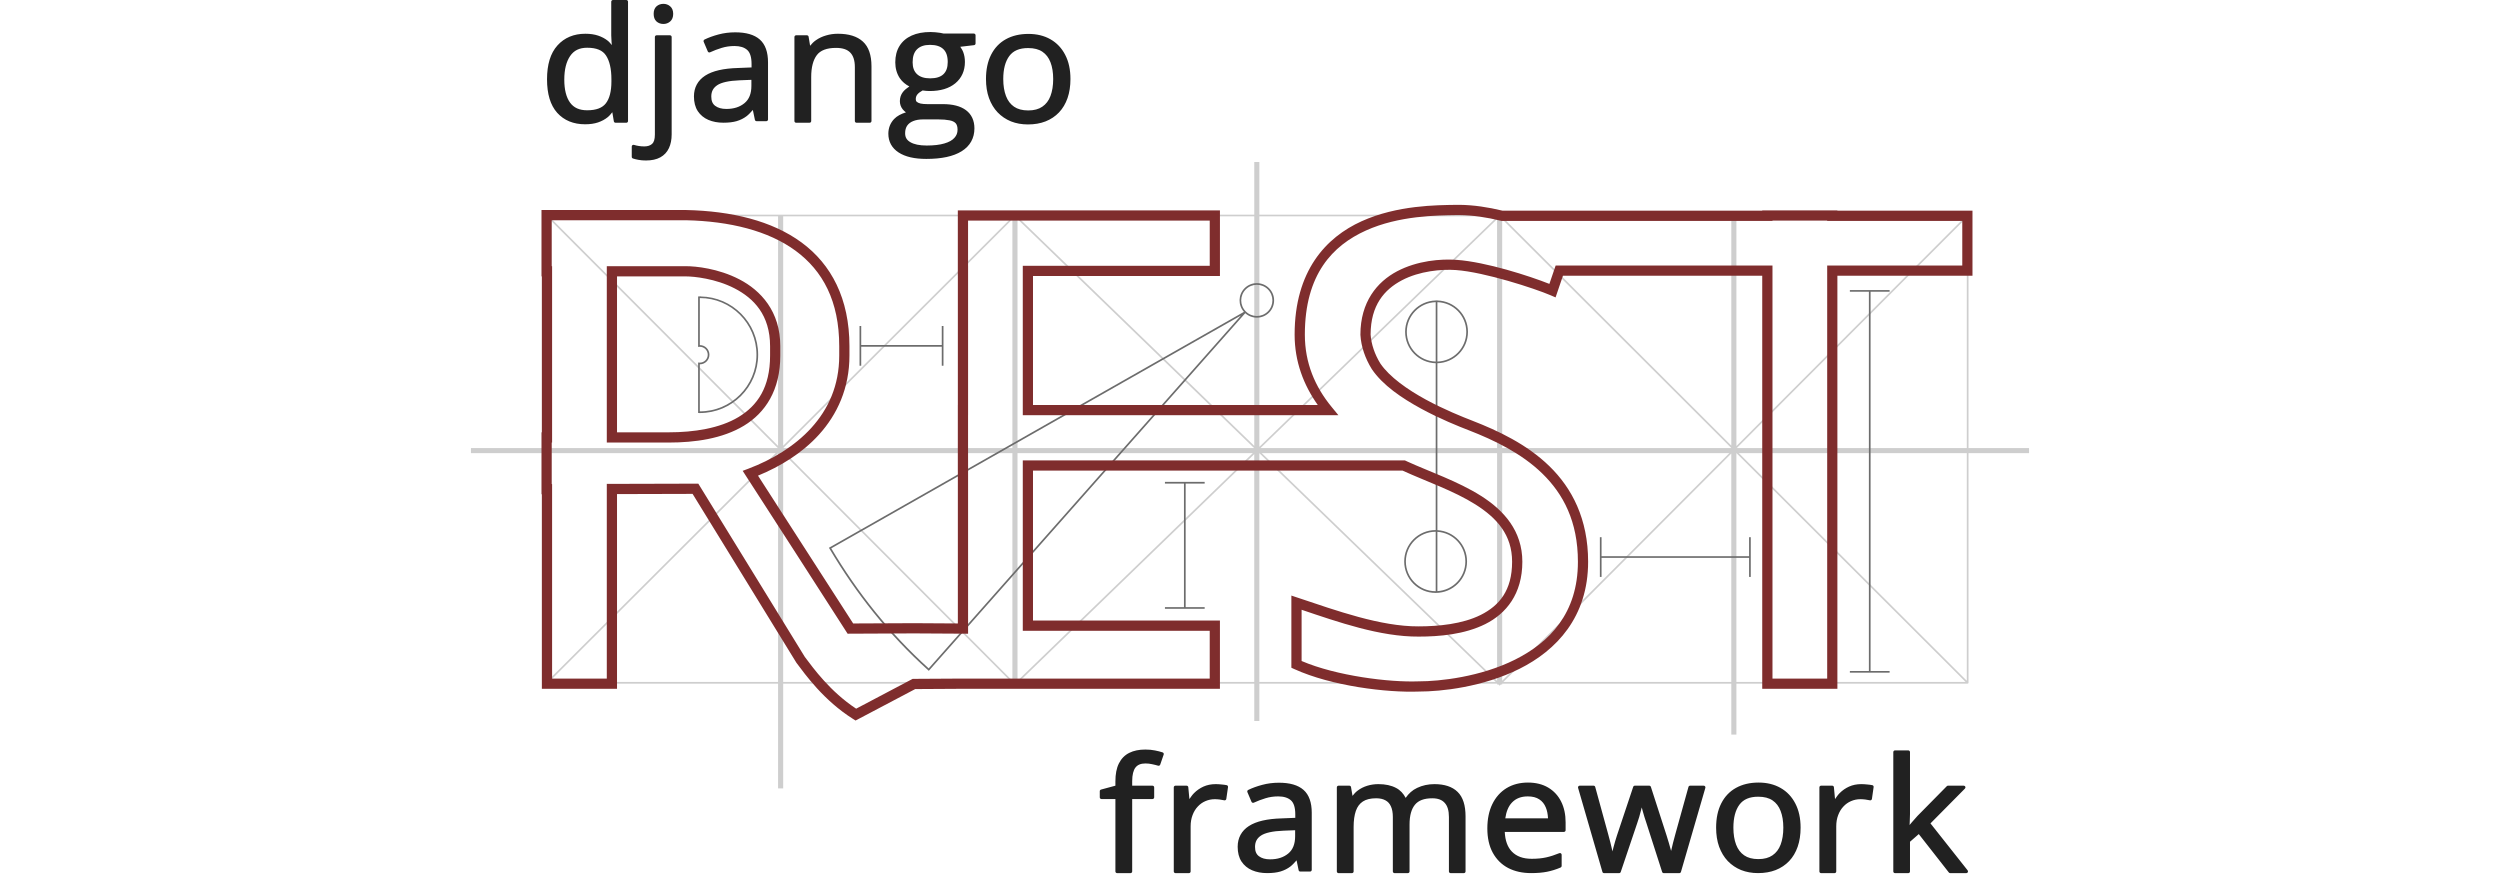 <svg width="150" height="53" viewBox="0 0 127 72" fill="none" xmlns="http://www.w3.org/2000/svg">
<path d="M63.847 13.204V17.495H44.372L44.343 17.467L44.315 17.495H6.196C6.178 17.495 6.16 17.503 6.147 17.516C6.134 17.529 6.127 17.546 6.127 17.565V36.52H0V36.936H6.127V55.653C6.127 55.672 6.134 55.689 6.147 55.703C6.16 55.716 6.178 55.723 6.196 55.723H25.033V64.263H25.45V55.723H44.135V55.793H44.245L44.342 55.89L44.443 55.793H44.552V55.723H63.847V58.769H64.263V55.723H83.64V55.793H83.749L83.849 55.89L83.946 55.793H84.057V55.723H102.731V59.878H103.147V55.723H121.996C122.015 55.723 122.032 55.716 122.045 55.702C122.059 55.689 122.066 55.672 122.066 55.653V36.936H127V36.52H122.066V17.565C122.066 17.546 122.059 17.529 122.045 17.516C122.032 17.503 122.015 17.495 121.996 17.495H103.147V17.482H102.731V17.495H83.878L83.85 17.467L83.821 17.495H64.264V13.204H63.847ZM6.363 17.634H25.033V36.343L6.363 17.634ZM25.45 17.634H44.135V17.675L25.45 36.331V17.634ZM44.552 17.634H63.847V36.34L44.552 17.669V17.634ZM64.264 17.634H83.641V17.67L64.264 36.42V17.634ZM84.057 17.634H102.731V36.319L84.057 17.674V17.634ZM103.147 17.634H121.829L103.147 36.355V17.634ZM6.265 17.733L25.012 36.52H6.265V17.733ZM121.925 17.733V36.52H103.178L121.925 17.733ZM44.55 17.863L63.83 36.52H44.55V17.863ZM83.638 17.863V36.52H64.358L83.638 17.863ZM44.133 17.871V36.519H25.456L44.133 17.871ZM84.055 17.871L102.729 36.516V36.519H84.055V17.871ZM6.264 36.936H24.842L6.264 55.486V36.936ZM25.623 36.936H44.133V55.485L25.623 36.936ZM44.55 36.936H63.728L44.55 55.494V36.936ZM64.461 36.936H83.639V55.494L64.461 36.936ZM84.056 36.936H102.566L84.056 55.485V36.936ZM103.146 36.936H103.15L121.826 55.584H103.145L103.146 36.936ZM103.347 36.936H121.925V55.486L103.347 36.936ZM64.262 36.937L83.532 55.584H64.262V36.937ZM25.032 36.943V55.583H6.363L25.032 36.943ZM25.449 36.957L44.037 55.583H25.449V36.957ZM102.73 36.969V55.584H84.154L102.73 36.969ZM63.846 37.016V55.583H44.658L63.846 37.016Z" fill="#CECECE"/>
<path d="M64.056 23.077C63.695 23.077 63.334 23.214 63.059 23.489C62.53 24.019 62.512 24.868 63.004 25.42L29.177 44.648L29.213 44.709C31.37 48.352 34.004 51.693 37.268 54.633L37.32 54.68L37.366 54.627L63.112 25.53C63.665 26.03 64.52 26.016 65.053 25.483C65.603 24.933 65.603 24.04 65.053 23.49C64.778 23.215 64.417 23.077 64.056 23.077ZM64.056 23.215C64.381 23.215 64.706 23.339 64.954 23.587C65.451 24.084 65.451 24.887 64.954 25.384C64.457 25.881 63.654 25.881 63.158 25.384C62.661 24.887 62.661 24.084 63.158 23.587C63.406 23.339 63.731 23.215 64.056 23.215ZM112.395 23.641V23.78H113.945V54.691H112.395V54.83H115.634V54.691H114.084V23.78H115.634V23.641H112.395ZM18.724 24.154L18.654 24.157H18.651C18.628 24.158 18.605 24.16 18.581 24.161L18.516 24.165V28.279L18.592 28.271C18.613 28.269 18.634 28.267 18.654 28.267C19.012 28.267 19.3 28.555 19.3 28.913C19.3 29.27 19.012 29.558 18.655 29.558C18.634 29.558 18.613 29.557 18.592 29.555L18.516 29.547V33.663L18.582 33.666C18.606 33.667 18.629 33.667 18.653 33.668H18.654C21.28 33.668 23.41 31.538 23.41 28.913C23.41 26.311 21.317 24.202 18.724 24.164V24.154ZM18.656 24.296C21.206 24.297 23.271 26.363 23.271 28.913C23.271 31.463 21.205 33.529 18.655 33.529C18.655 33.529 18.655 33.529 18.655 33.529L18.655 29.697C19.087 29.697 19.439 29.345 19.439 28.913C19.439 28.48 19.087 28.128 18.655 28.128L18.656 24.296C18.656 24.296 18.655 24.296 18.656 24.296ZM78.636 24.488V24.491C77.254 24.528 76.143 25.659 76.143 27.05C76.143 28.441 77.254 29.571 78.636 29.608V43.204C78.634 43.204 78.632 43.204 78.63 43.204C77.215 43.204 76.068 44.352 76.068 45.766C76.068 47.181 77.215 48.329 78.63 48.329C80.044 48.329 81.192 47.181 81.192 45.766C81.192 44.401 80.121 43.287 78.775 43.211V29.608C80.156 29.571 81.267 28.441 81.267 27.05C81.267 25.659 80.156 24.528 78.775 24.491V24.488H78.636ZM78.636 24.63V29.47C77.329 29.432 76.282 28.366 76.282 27.05C76.282 25.734 77.329 24.667 78.636 24.63ZM78.775 24.63C80.081 24.667 81.128 25.734 81.128 27.05C81.128 28.366 80.081 29.433 78.775 29.47V24.63ZM62.759 25.72L37.311 54.48C34.101 51.578 31.503 48.286 29.37 44.697L62.759 25.72ZM31.672 26.573V29.812H31.811V28.262H38.376V29.812H38.515V26.573H38.376V28.123H31.811V26.573H31.672ZM56.567 39.278V39.417H58.117V49.486H56.567V49.625H59.805V49.486H58.256V39.417H59.805V39.278H56.567ZM78.63 43.343C78.632 43.343 78.634 43.343 78.636 43.343V48.189C78.634 48.189 78.632 48.189 78.63 48.189C77.29 48.189 76.206 47.105 76.206 45.766C76.206 44.427 77.29 43.343 78.63 43.343ZM78.774 43.35C80.046 43.425 81.053 44.475 81.053 45.766C81.053 47.056 80.046 48.107 78.774 48.182V43.35ZM92.017 43.785V47.024H92.156V45.474H104.179V47.024H104.318V43.785H104.179V45.335H92.156V43.785H92.017Z" fill="#6C6C6C"/>
<path d="M80.567 16.697C80.467 16.696 80.369 16.697 80.27 16.698C78.755 16.722 75.508 16.716 72.601 18.032C69.693 19.348 67.137 22.076 67.137 27.28C67.137 29.48 67.871 31.381 69.023 33.01H45.812V22.499H61.05V17.148H39.685V22.499H39.687V33.01H39.685V38.361H39.687V50.817L36.107 50.795L31.154 50.818L23.398 38.77C25.216 38.02 26.995 36.942 28.364 35.431C29.854 33.788 30.851 31.641 30.851 28.984V28.22C30.851 24.333 29.368 21.544 26.951 19.766C24.533 17.988 21.226 17.202 17.55 17.119H5.75V22.53H5.78V35.238H5.75V40.289H5.78V56.143H11.906V40.273L18.066 40.256L26.524 54.015L26.535 54.031C27.252 54.979 28.74 57.085 31.146 58.602L31.35 58.73L36.211 56.166L40.105 56.143H61.049V50.582H45.812V38.36H75.941C75.952 38.365 75.96 38.369 75.972 38.375C77.838 39.228 80.104 40 81.868 41.113C83.631 42.225 84.864 43.602 84.864 45.788C84.864 48.142 83.803 49.374 82.306 50.122C80.809 50.87 78.852 51.055 77.242 51.055H77.239C74.152 51.074 70.521 49.762 67.42 48.727L66.872 48.544V54.427L67.115 54.538C70.159 55.926 74.667 56.467 77.25 56.369C79.103 56.368 82.488 56.005 85.475 54.51C88.467 53.013 91.06 50.3 91.06 45.788C91.06 42.296 89.745 39.792 87.906 38C86.067 36.208 83.724 35.109 81.631 34.294L81.63 34.293C80.836 33.987 79.331 33.386 77.834 32.571C76.34 31.758 74.862 30.718 74.124 29.627C73.665 28.881 73.381 28.051 73.331 27.266C73.336 24.886 74.445 23.603 75.881 22.846C77.32 22.088 79.113 21.927 80.283 22.011C82.638 22.181 86.696 23.51 87.994 24.064L88.407 24.241L89.008 22.476H105.252V56.143H111.378V22.476H122.389V17.172H111.378V17.148H105.252V17.172H84.085C82.909 16.888 81.728 16.707 80.566 16.696L80.567 16.697ZM80.559 17.53C81.659 17.54 82.8 17.713 83.949 17.994L83.998 18.006H106.087V17.982H110.546V18.006H121.557V21.643H110.546V55.31H106.087V21.643H88.413L87.903 23.14C86.266 22.491 82.749 21.354 80.345 21.181C79.044 21.087 77.137 21.244 75.494 22.11C73.852 22.975 72.499 24.62 72.499 27.28V27.292L72.5 27.305C72.557 28.259 72.892 29.219 73.422 30.075L73.426 30.082L73.431 30.089C74.313 31.397 75.886 32.459 77.438 33.304C78.989 34.148 80.527 34.761 81.332 35.071C83.383 35.87 85.62 36.935 87.326 38.598C89.033 40.261 90.228 42.502 90.228 45.789C90.228 49.988 87.916 52.358 85.104 53.766C82.292 55.173 78.982 55.537 77.243 55.537H77.235H77.227C74.87 55.628 70.547 55.095 67.706 53.878V49.702C70.675 50.703 74.112 51.908 77.246 51.889C78.916 51.889 80.978 51.718 82.68 50.868C84.382 50.017 85.699 48.408 85.699 45.789C85.699 43.279 84.2 41.599 82.314 40.409C80.427 39.219 78.125 38.443 76.32 37.618C76.289 37.603 76.252 37.585 76.21 37.566L76.127 37.528H44.98V51.416H60.217V55.31H40.103L36.003 55.334L31.397 57.764C29.28 56.367 27.929 54.494 27.213 53.544L18.532 39.422L11.073 39.442V55.31H6.614V39.456H6.584V36.071H6.614V21.696H6.584V17.952H17.532C21.099 18.033 24.239 18.806 26.458 20.437C28.676 22.069 30.018 24.54 30.018 28.22V28.984C30.018 31.435 29.121 33.357 27.748 34.872C26.375 36.386 24.516 37.482 22.628 38.196L22.148 38.378C25.011 42.795 27.852 47.227 30.701 51.653L36.107 51.628L40.521 51.654V37.527H40.519V33.843H40.521V21.665H40.519V17.981H60.218V21.665H44.98V33.843H70.706L70.147 33.162C68.798 31.519 67.971 29.584 67.971 27.28C67.971 22.341 70.252 20.01 72.945 18.791C75.637 17.572 78.752 17.556 80.284 17.531C80.376 17.53 80.467 17.529 80.559 17.53ZM11.073 21.697V36.072H16.129C18.255 36.072 20.491 35.76 22.242 34.705C23.993 33.65 25.215 31.805 25.215 28.985V28.221C25.215 25.366 23.612 23.667 21.879 22.77C20.147 21.872 18.302 21.697 17.541 21.697H11.073ZM11.906 22.53H17.541C18.161 22.53 19.945 22.705 21.496 23.509C23.047 24.313 24.382 25.668 24.382 28.221V28.985C24.382 31.573 23.353 33.062 21.812 33.991C20.27 34.919 18.171 35.238 16.129 35.238H11.906L11.906 22.53Z" fill="#7F2D2D"/>
<path d="M11.574 0C11.537 0 11.502 0.015 11.476 0.041C11.45 0.067 11.435 0.102 11.435 0.139V2.883C11.435 3.031 11.444 3.217 11.462 3.444C11.47 3.54 11.477 3.594 11.485 3.673C11.375 3.548 11.276 3.416 11.14 3.312C10.921 3.138 10.661 3.002 10.364 2.902C10.061 2.8 9.714 2.751 9.321 2.751C8.388 2.751 7.619 3.071 7.051 3.703C6.478 4.337 6.201 5.265 6.201 6.465C6.201 7.653 6.471 8.571 7.031 9.196C7.031 9.196 7.031 9.197 7.031 9.196C7.591 9.817 8.361 10.13 9.302 10.13C9.703 10.13 10.055 10.081 10.357 9.979C10.358 9.979 10.358 9.979 10.358 9.979C10.66 9.874 10.922 9.734 11.142 9.556C11.295 9.435 11.406 9.289 11.522 9.147L11.647 9.889C11.653 9.922 11.67 9.951 11.695 9.972C11.72 9.994 11.752 10.005 11.784 10.005H12.665C12.701 10.005 12.737 9.991 12.763 9.965C12.789 9.939 12.803 9.903 12.803 9.866V0.139C12.803 0.102 12.789 0.067 12.763 0.041C12.737 0.015 12.701 9.91821e-05 12.665 9.91821e-05L11.574 0ZM15.689 0.313C15.473 0.313 15.277 0.382 15.124 0.517C14.964 0.658 14.893 0.875 14.893 1.133C14.893 1.387 14.965 1.604 15.122 1.748C15.123 1.748 15.123 1.749 15.124 1.75C15.276 1.885 15.473 1.954 15.689 1.954C15.897 1.954 16.088 1.884 16.239 1.75C16.406 1.607 16.485 1.388 16.485 1.133C16.485 0.874 16.406 0.654 16.238 0.515C16.087 0.382 15.896 0.313 15.689 0.313ZM37.458 2.61C36.865 2.61 36.353 2.704 35.923 2.898C35.494 3.091 35.159 3.377 34.929 3.751C34.699 4.122 34.587 4.569 34.587 5.081C34.587 5.567 34.71 6.003 34.958 6.377C34.958 6.377 34.958 6.378 34.959 6.378C35.162 6.675 35.43 6.887 35.733 7.046C35.518 7.19 35.333 7.34 35.207 7.503C35.044 7.714 34.961 7.967 34.961 8.244C34.961 8.489 35.038 8.715 35.188 8.905C35.188 8.906 35.189 8.906 35.189 8.907C35.268 9.004 35.358 9.087 35.454 9.159C35.071 9.278 34.733 9.446 34.487 9.705C34.487 9.705 34.486 9.705 34.486 9.706C34.179 10.034 34.022 10.441 34.022 10.901C34.022 11.544 34.309 12.069 34.852 12.423C35.398 12.782 36.154 12.953 37.116 12.953C38.357 12.953 39.319 12.751 40.001 12.325C40.682 11.901 41.038 11.261 41.038 10.463C41.038 9.831 40.806 9.321 40.352 8.983C39.903 8.646 39.271 8.487 38.469 8.487H37.201C36.981 8.487 36.796 8.47 36.647 8.44C36.502 8.406 36.402 8.355 36.338 8.298C36.283 8.246 36.257 8.185 36.257 8.082C36.257 7.931 36.299 7.808 36.39 7.694C36.483 7.582 36.628 7.474 36.814 7.373C37.009 7.402 37.203 7.42 37.392 7.42C38.263 7.42 38.967 7.214 39.483 6.788C39.483 6.788 39.483 6.788 39.483 6.788C39.999 6.359 40.263 5.766 40.263 5.05C40.263 4.756 40.217 4.484 40.122 4.237C40.06 4.074 39.97 3.947 39.885 3.813L41.007 3.681C41.041 3.677 41.072 3.66 41.095 3.635C41.117 3.61 41.13 3.577 41.13 3.543V2.874C41.13 2.837 41.115 2.802 41.089 2.776C41.063 2.75 41.028 2.735 40.991 2.735H38.534C38.445 2.711 38.347 2.69 38.235 2.675C38.112 2.653 37.983 2.638 37.848 2.629C37.718 2.617 37.588 2.61 37.458 2.61ZM21.54 2.635C21.064 2.635 20.61 2.693 20.177 2.809C19.75 2.923 19.369 3.062 19.036 3.224C19.004 3.24 18.979 3.268 18.967 3.301C18.954 3.334 18.955 3.371 18.969 3.404L19.304 4.191C19.311 4.208 19.322 4.224 19.335 4.237C19.348 4.25 19.364 4.26 19.382 4.267C19.399 4.273 19.418 4.276 19.436 4.276C19.455 4.275 19.473 4.271 19.49 4.263C19.79 4.124 20.108 4.003 20.444 3.901C20.772 3.801 21.117 3.751 21.481 3.751C21.944 3.751 22.282 3.862 22.518 4.072C22.742 4.271 22.872 4.641 22.872 5.212V5.497L21.764 5.542C20.587 5.576 19.697 5.775 19.094 6.164C18.492 6.552 18.176 7.134 18.176 7.856C18.176 8.33 18.277 8.734 18.488 9.057C18.488 9.058 18.488 9.059 18.488 9.059C18.7 9.377 18.991 9.617 19.351 9.772C19.35 9.772 19.351 9.772 19.351 9.772C19.712 9.926 20.121 10.002 20.575 10.002C21 10.002 21.362 9.96 21.665 9.872C21.665 9.872 21.665 9.871 21.666 9.871C21.969 9.78 22.238 9.645 22.471 9.467C22.472 9.467 22.472 9.467 22.473 9.466C22.649 9.329 22.814 9.146 22.977 8.962L23.145 9.767C23.151 9.798 23.168 9.826 23.193 9.846C23.218 9.866 23.249 9.877 23.281 9.877H24.075C24.112 9.877 24.147 9.863 24.174 9.837C24.2 9.811 24.214 9.775 24.214 9.738V5.081C24.214 4.253 23.997 3.62 23.543 3.22C23.092 2.822 22.418 2.635 21.54 2.635ZM29.914 2.751C29.577 2.751 29.255 2.796 28.949 2.888C28.642 2.975 28.362 3.107 28.113 3.282C27.932 3.407 27.781 3.563 27.645 3.732L27.522 2.992C27.517 2.96 27.5 2.93 27.475 2.909C27.45 2.888 27.418 2.876 27.385 2.876H26.505C26.468 2.876 26.433 2.891 26.407 2.917C26.381 2.943 26.366 2.978 26.366 3.015V9.866C26.366 9.903 26.381 9.939 26.407 9.965C26.433 9.991 26.468 10.005 26.505 10.005H27.595C27.632 10.005 27.668 9.991 27.694 9.965C27.72 9.939 27.734 9.903 27.734 9.866V6.278C27.734 5.479 27.894 4.888 28.192 4.493C28.483 4.107 28.991 3.904 29.763 3.904C30.304 3.904 30.679 4.037 30.917 4.286C30.917 4.286 30.917 4.287 30.918 4.287C31.161 4.537 31.292 4.923 31.292 5.471V9.866C31.292 9.903 31.307 9.939 31.333 9.965C31.359 9.991 31.394 10.005 31.431 10.005H32.508C32.545 10.005 32.58 9.991 32.606 9.965C32.632 9.939 32.647 9.903 32.647 9.866V5.403C32.647 4.501 32.42 3.818 31.945 3.387C31.474 2.957 30.789 2.751 29.914 2.751ZM45.443 2.764C44.736 2.764 44.118 2.908 43.595 3.2C43.076 3.488 42.674 3.914 42.396 4.465C42.117 5.014 41.98 5.674 41.98 6.441C41.98 7.016 42.061 7.535 42.225 7.994C42.225 7.994 42.225 7.995 42.225 7.995C42.393 8.452 42.628 8.843 42.931 9.162C42.931 9.162 42.932 9.162 42.931 9.162C43.238 9.48 43.602 9.726 44.018 9.895C44.018 9.896 44.019 9.896 44.019 9.896C44.439 10.061 44.9 10.143 45.397 10.143C45.928 10.143 46.407 10.062 46.833 9.896C47.262 9.727 47.631 9.481 47.934 9.162C48.237 8.842 48.469 8.451 48.628 7.993C48.787 7.534 48.865 7.016 48.865 6.441C48.865 5.678 48.724 5.019 48.436 4.47C48.153 3.919 47.749 3.493 47.232 3.2C46.718 2.908 46.119 2.764 45.443 2.764ZM15.131 2.876C15.094 2.876 15.059 2.891 15.033 2.917C15.006 2.943 14.992 2.978 14.992 3.015V10.973C14.992 11.369 14.902 11.611 14.764 11.73C14.608 11.864 14.405 11.934 14.132 11.934C13.964 11.934 13.814 11.922 13.684 11.899C13.682 11.899 13.681 11.898 13.68 11.898C13.546 11.878 13.415 11.849 13.286 11.809C13.265 11.803 13.243 11.801 13.222 11.805C13.201 11.809 13.181 11.817 13.163 11.83C13.146 11.843 13.131 11.86 13.122 11.879C13.112 11.899 13.107 11.92 13.107 11.942V12.786C13.107 12.815 13.116 12.843 13.133 12.866C13.15 12.89 13.173 12.908 13.201 12.917C13.332 12.962 13.483 12.998 13.654 13.029C13.832 13.064 14.034 13.081 14.264 13.081C14.727 13.081 15.118 12.999 15.434 12.826C15.747 12.655 15.985 12.401 16.136 12.076C16.287 11.758 16.36 11.38 16.36 10.948V3.015C16.36 2.978 16.345 2.943 16.319 2.917C16.293 2.891 16.258 2.876 16.221 2.876H15.131ZM37.419 3.657C37.917 3.657 38.269 3.778 38.504 4.005C38.504 4.006 38.505 4.006 38.505 4.006C38.738 4.228 38.862 4.567 38.862 5.056C38.862 5.51 38.742 5.83 38.511 6.049C38.282 6.268 37.931 6.386 37.432 6.386C36.951 6.386 36.603 6.269 36.363 6.048C36.123 5.827 36.001 5.514 36.001 5.075C36.001 4.591 36.125 4.248 36.36 4.017C36.601 3.78 36.944 3.657 37.419 3.657ZM9.473 3.891C10.247 3.891 10.739 4.108 11.011 4.528C11.011 4.528 11.012 4.528 11.012 4.529C11.296 4.962 11.449 5.605 11.449 6.459V6.647C11.449 7.45 11.291 8.037 10.998 8.419C10.711 8.793 10.218 8.989 9.473 8.989C8.83 8.989 8.382 8.782 8.075 8.36C7.77 7.934 7.608 7.314 7.608 6.491C7.608 5.663 7.772 5.025 8.083 4.568C8.083 4.569 8.084 4.568 8.083 4.568C8.392 4.112 8.837 3.891 9.473 3.891ZM45.417 3.917C45.905 3.917 46.289 4.02 46.58 4.218C46.876 4.418 47.093 4.7 47.238 5.078C47.238 5.077 47.238 5.078 47.238 5.078C47.383 5.454 47.458 5.908 47.458 6.441C47.458 6.978 47.383 7.438 47.237 7.823C47.093 8.205 46.873 8.491 46.573 8.695C46.573 8.696 46.574 8.695 46.573 8.695C46.282 8.897 45.902 9.002 45.423 9.002C44.94 9.002 44.559 8.897 44.267 8.696C43.972 8.492 43.754 8.205 43.609 7.823C43.463 7.438 43.388 6.978 43.388 6.441C43.388 5.627 43.557 5.006 43.88 4.567C43.88 4.567 43.88 4.567 43.88 4.567C44.202 4.135 44.697 3.917 45.417 3.917ZM22.859 6.507V6.994C22.859 7.641 22.67 8.097 22.298 8.406C21.918 8.721 21.432 8.88 20.817 8.88C20.427 8.88 20.129 8.793 19.909 8.627C19.696 8.467 19.59 8.231 19.59 7.869C19.59 7.457 19.745 7.165 20.08 6.941C20.407 6.722 21.02 6.578 21.906 6.545C21.906 6.545 21.906 6.545 21.906 6.545L22.859 6.507ZM36.847 9.733H38.095C38.456 9.733 38.759 9.758 39 9.806C39.001 9.806 39.002 9.806 39.002 9.806C39.236 9.848 39.398 9.93 39.504 10.04C39.604 10.149 39.663 10.317 39.663 10.569C39.663 10.835 39.58 11.049 39.405 11.238C39.404 11.239 39.404 11.24 39.403 11.24C39.233 11.431 38.965 11.585 38.588 11.693C38.217 11.804 37.735 11.862 37.149 11.862C36.555 11.862 36.11 11.765 35.814 11.588C35.814 11.588 35.814 11.588 35.813 11.587C35.519 11.415 35.39 11.193 35.39 10.863C35.39 10.606 35.447 10.403 35.556 10.242C35.67 10.078 35.831 9.955 36.051 9.867C36.272 9.779 36.536 9.733 36.847 9.733ZM54.967 61.095C54.46 61.095 54.022 61.183 53.657 61.366C53.289 61.55 53.004 61.842 52.813 62.228C52.62 62.613 52.529 63.101 52.529 63.691V64.041L51.358 64.357C51.328 64.365 51.302 64.382 51.284 64.407C51.265 64.431 51.255 64.461 51.255 64.491V64.991C51.255 65.028 51.27 65.063 51.296 65.089C51.322 65.115 51.357 65.13 51.394 65.13H52.529V71.03C52.529 71.067 52.543 71.102 52.57 71.128C52.596 71.154 52.631 71.169 52.668 71.169H53.758C53.795 71.169 53.83 71.154 53.856 71.128C53.882 71.102 53.897 71.067 53.897 71.03V65.13H55.551C55.588 65.13 55.623 65.115 55.649 65.089C55.675 65.063 55.69 65.028 55.69 64.991V64.178C55.69 64.142 55.675 64.106 55.649 64.08C55.623 64.054 55.588 64.04 55.551 64.04H53.897V63.678C53.897 63.149 53.996 62.779 54.163 62.563C54.336 62.342 54.593 62.229 54.98 62.229C55.163 62.229 55.34 62.249 55.514 62.288C55.515 62.288 55.516 62.289 55.517 62.289C55.702 62.326 55.866 62.367 56.009 62.411C56.044 62.421 56.081 62.418 56.113 62.402C56.145 62.386 56.17 62.357 56.182 62.323L56.464 61.504C56.47 61.487 56.472 61.469 56.471 61.45C56.47 61.432 56.465 61.414 56.457 61.398C56.449 61.381 56.438 61.367 56.424 61.354C56.41 61.342 56.394 61.333 56.377 61.327C56.195 61.267 55.986 61.213 55.749 61.167C55.511 61.119 55.25 61.095 54.967 61.095ZM116.074 61.164C116.037 61.164 116.001 61.178 115.975 61.205C115.949 61.231 115.935 61.266 115.935 61.303V71.03C115.935 71.067 115.949 71.102 115.975 71.128C116.001 71.154 116.037 71.169 116.074 71.169H117.157C117.194 71.169 117.23 71.154 117.256 71.128C117.282 71.102 117.296 71.067 117.296 71.03V68.611L118.012 67.986L120.463 71.116C120.476 71.132 120.493 71.146 120.512 71.155C120.531 71.164 120.552 71.169 120.573 71.169H121.886C121.912 71.169 121.938 71.161 121.96 71.148C121.982 71.134 122 71.114 122.011 71.09C122.023 71.067 122.027 71.041 122.024 71.015C122.022 70.989 122.011 70.964 121.995 70.944L118.965 67.114L121.775 64.276C121.794 64.257 121.807 64.232 121.812 64.205C121.818 64.178 121.815 64.15 121.804 64.125C121.794 64.1 121.776 64.078 121.753 64.063C121.73 64.048 121.703 64.04 121.676 64.04H120.395C120.377 64.04 120.359 64.043 120.342 64.05C120.325 64.057 120.309 64.068 120.296 64.081L117.906 66.506C117.905 66.507 117.904 66.508 117.904 66.508C117.778 66.641 117.625 66.813 117.445 67.027L117.444 67.028C117.364 67.125 117.324 67.172 117.262 67.247C117.267 67.154 117.27 67.077 117.276 66.974C117.289 66.731 117.296 66.524 117.296 66.354V61.303C117.296 61.266 117.281 61.231 117.255 61.205C117.229 61.179 117.194 61.164 117.157 61.164H116.074ZM86.157 63.786C85.492 63.786 84.904 63.938 84.403 64.245C83.907 64.55 83.519 64.99 83.247 65.553C82.978 66.113 82.845 66.772 82.845 67.526C82.845 68.298 82.991 68.96 83.289 69.506C83.586 70.048 84.006 70.467 84.542 70.75C85.081 71.029 85.709 71.166 86.419 71.166C86.912 71.166 87.341 71.13 87.707 71.057C88.076 70.984 88.447 70.869 88.818 70.711C88.843 70.7 88.865 70.682 88.88 70.66C88.895 70.637 88.903 70.61 88.903 70.583V69.67C88.903 69.648 88.897 69.625 88.886 69.605C88.876 69.585 88.86 69.568 88.841 69.555C88.823 69.542 88.801 69.535 88.778 69.532C88.755 69.53 88.733 69.533 88.711 69.542C88.341 69.694 87.985 69.808 87.643 69.885C87.305 69.961 86.913 70 86.465 70C85.752 70 85.222 69.802 84.844 69.411C84.492 69.047 84.299 68.515 84.265 67.809H89.086C89.123 67.809 89.158 67.794 89.184 67.768C89.21 67.742 89.225 67.707 89.225 67.67V67.026C89.225 66.388 89.105 65.823 88.862 65.338C88.619 64.849 88.263 64.465 87.803 64.193C87.341 63.921 86.789 63.786 86.157 63.786ZM104.956 63.786C104.249 63.786 103.631 63.93 103.108 64.223C102.589 64.511 102.187 64.937 101.909 65.488C101.63 66.037 101.493 66.697 101.493 67.464C101.493 68.039 101.574 68.558 101.738 69.017C101.906 69.474 102.141 69.866 102.444 70.185C102.445 70.185 102.445 70.185 102.445 70.186C102.752 70.504 103.115 70.748 103.53 70.918C103.531 70.918 103.532 70.918 103.532 70.918C103.953 71.084 104.413 71.166 104.91 71.166C105.441 71.166 105.92 71.084 106.346 70.919C106.775 70.749 107.144 70.504 107.447 70.185C107.751 69.865 107.982 69.474 108.141 69.016C108.3 68.557 108.379 68.039 108.379 67.464C108.379 66.701 108.237 66.042 107.949 65.493C107.666 64.942 107.263 64.516 106.745 64.224C106.232 63.931 105.632 63.786 104.956 63.786ZM65.859 63.799C65.383 63.799 64.929 63.857 64.496 63.973C64.068 64.087 63.688 64.225 63.354 64.388C63.322 64.404 63.297 64.431 63.285 64.464C63.273 64.498 63.274 64.535 63.288 64.567L63.622 65.355C63.63 65.372 63.641 65.388 63.654 65.4C63.667 65.413 63.683 65.424 63.7 65.43C63.718 65.437 63.736 65.44 63.755 65.439C63.773 65.439 63.792 65.434 63.809 65.427C64.109 65.288 64.427 65.167 64.763 65.065C65.09 64.964 65.436 64.914 65.799 64.914C66.263 64.914 66.601 65.026 66.837 65.236C67.061 65.435 67.191 65.805 67.191 66.376V66.661L66.083 66.706H66.084C64.906 66.74 64.016 66.939 63.412 67.328C62.81 67.716 62.495 68.298 62.495 69.02C62.495 69.494 62.596 69.898 62.806 70.221C62.807 70.221 62.807 70.222 62.807 70.222C63.019 70.54 63.309 70.78 63.669 70.935C64.03 71.09 64.44 71.166 64.893 71.166C65.318 71.166 65.681 71.124 65.983 71.035C66.286 70.943 66.557 70.808 66.79 70.631L66.791 70.63C66.968 70.492 67.132 70.31 67.296 70.125L67.463 70.93C67.469 70.961 67.486 70.989 67.511 71.01C67.536 71.03 67.567 71.041 67.599 71.041H68.394C68.43 71.041 68.466 71.026 68.492 71C68.518 70.974 68.533 70.939 68.533 70.902V66.244C68.533 65.416 68.316 64.784 67.862 64.384C67.41 63.986 66.737 63.799 65.859 63.799ZM60.696 63.914C60.338 63.914 60.007 63.98 59.707 64.114C59.417 64.246 59.159 64.424 58.937 64.648C58.791 64.794 58.679 64.966 58.561 65.133L58.47 64.165C58.467 64.131 58.451 64.099 58.425 64.076C58.4 64.052 58.367 64.04 58.332 64.04H57.426C57.389 64.04 57.354 64.054 57.328 64.08C57.301 64.106 57.287 64.142 57.287 64.178V71.03C57.287 71.067 57.301 71.102 57.328 71.128C57.354 71.154 57.389 71.169 57.426 71.169H58.522C58.559 71.169 58.595 71.154 58.621 71.128C58.647 71.102 58.661 71.067 58.661 71.03V67.354C58.661 67.014 58.714 66.711 58.817 66.441C58.92 66.164 59.062 65.932 59.241 65.743C59.241 65.742 59.242 65.742 59.242 65.742C59.422 65.547 59.628 65.401 59.864 65.3C60.105 65.195 60.36 65.142 60.631 65.142C60.752 65.142 60.882 65.15 61.022 65.167C61.162 65.183 61.287 65.205 61.399 65.232C61.418 65.237 61.437 65.237 61.456 65.234C61.475 65.231 61.494 65.223 61.51 65.212C61.526 65.202 61.539 65.187 61.55 65.171C61.56 65.155 61.567 65.136 61.569 65.117L61.708 64.154C61.713 64.119 61.704 64.083 61.684 64.054C61.663 64.025 61.632 64.005 61.598 63.998C61.468 63.972 61.323 63.953 61.161 63.94C61.001 63.923 60.845 63.914 60.696 63.914ZM73.968 63.914C73.649 63.914 73.346 63.958 73.061 64.045C72.775 64.133 72.515 64.263 72.283 64.436C72.118 64.558 71.98 64.708 71.855 64.87L71.734 64.155C71.729 64.123 71.712 64.093 71.687 64.072C71.662 64.051 71.63 64.039 71.597 64.04H70.717C70.681 64.04 70.645 64.054 70.619 64.08C70.593 64.106 70.578 64.142 70.578 64.178V71.03C70.578 71.067 70.593 71.102 70.619 71.128C70.645 71.154 70.681 71.169 70.717 71.169H71.807C71.844 71.169 71.88 71.154 71.906 71.128C71.932 71.102 71.946 71.067 71.946 71.03V67.404C71.946 66.878 72.009 66.441 72.129 66.094C72.252 65.747 72.442 65.496 72.704 65.326C72.964 65.158 73.319 65.067 73.778 65.067C74.098 65.067 74.351 65.127 74.543 65.237C74.544 65.237 74.545 65.238 74.546 65.238C74.743 65.345 74.885 65.501 74.984 65.723L74.985 65.724C75.088 65.946 75.143 66.235 75.143 66.591V71.03C75.143 71.067 75.158 71.102 75.184 71.128C75.21 71.154 75.245 71.169 75.282 71.169H76.366C76.402 71.169 76.438 71.154 76.464 71.128C76.49 71.102 76.505 71.067 76.505 71.03V67.198C76.505 66.471 76.658 65.941 76.946 65.592C77.229 65.247 77.685 65.068 78.356 65.068C78.824 65.068 79.149 65.195 79.368 65.44C79.369 65.44 79.37 65.441 79.37 65.442C79.593 65.682 79.714 66.058 79.714 66.591V71.03C79.714 71.067 79.729 71.102 79.755 71.128C79.781 71.154 79.816 71.169 79.853 71.169H80.93C80.967 71.169 81.002 71.154 81.029 71.128C81.055 71.102 81.069 71.067 81.069 71.03V66.541C81.069 65.649 80.863 64.976 80.423 64.548C79.988 64.12 79.348 63.914 78.533 63.914C78.025 63.914 77.552 64.016 77.121 64.221C77.121 64.221 77.121 64.222 77.12 64.222C76.734 64.402 76.429 64.684 76.188 65.035C76.007 64.688 75.754 64.404 75.405 64.224C75.012 64.015 74.532 63.914 73.968 63.914ZM113.32 63.914C112.962 63.914 112.631 63.98 112.331 64.114C112.041 64.246 111.783 64.424 111.561 64.648C111.415 64.794 111.303 64.966 111.185 65.133L111.094 64.165C111.091 64.131 111.075 64.099 111.049 64.076C111.024 64.052 110.991 64.04 110.956 64.04H110.049C110.013 64.04 109.977 64.054 109.951 64.08C109.925 64.106 109.911 64.142 109.911 64.178V71.03C109.911 71.067 109.925 71.102 109.951 71.128C109.977 71.154 110.013 71.169 110.049 71.169H111.146C111.183 71.169 111.219 71.154 111.245 71.128C111.271 71.102 111.285 71.067 111.285 71.03V67.354C111.285 67.014 111.338 66.711 111.441 66.441C111.545 66.164 111.686 65.932 111.865 65.743C111.865 65.742 111.865 65.742 111.866 65.742C112.046 65.547 112.252 65.401 112.488 65.3C112.729 65.195 112.984 65.142 113.255 65.142C113.376 65.142 113.506 65.15 113.646 65.167C113.785 65.183 113.911 65.205 114.023 65.232C114.041 65.237 114.061 65.237 114.08 65.234C114.099 65.231 114.117 65.223 114.134 65.212C114.15 65.202 114.163 65.187 114.174 65.171C114.184 65.155 114.191 65.136 114.193 65.117L114.331 64.154C114.337 64.119 114.328 64.083 114.308 64.054C114.287 64.025 114.256 64.005 114.222 63.998C114.092 63.972 113.947 63.953 113.785 63.94C113.624 63.923 113.469 63.914 113.32 63.914ZM90.374 64.04C90.353 64.04 90.332 64.045 90.312 64.054C90.293 64.064 90.276 64.078 90.263 64.095C90.25 64.112 90.242 64.132 90.238 64.154C90.234 64.175 90.235 64.196 90.241 64.217L92.225 71.069C92.233 71.098 92.25 71.123 92.274 71.141C92.299 71.159 92.328 71.169 92.358 71.169H93.586C93.615 71.169 93.643 71.16 93.667 71.143C93.691 71.126 93.708 71.102 93.718 71.075L95.057 67.108C95.119 66.934 95.175 66.762 95.224 66.593C95.272 66.422 95.316 66.259 95.355 66.104L95.356 66.101C95.386 65.997 95.408 65.906 95.432 65.813C95.456 65.906 95.481 65.996 95.507 66.101C95.508 66.102 95.508 66.104 95.509 66.106C95.553 66.256 95.598 66.414 95.647 66.58C95.647 66.582 95.648 66.583 95.648 66.584C95.701 66.747 95.755 66.914 95.812 67.086L97.093 71.073C97.102 71.101 97.12 71.125 97.143 71.142C97.167 71.16 97.196 71.169 97.225 71.169H98.492C98.523 71.169 98.552 71.159 98.576 71.141C98.6 71.123 98.618 71.098 98.626 71.069L100.616 64.217C100.622 64.197 100.623 64.175 100.619 64.154C100.615 64.133 100.607 64.113 100.594 64.095C100.581 64.078 100.564 64.064 100.545 64.054C100.525 64.045 100.504 64.04 100.483 64.04H99.373C99.342 64.04 99.313 64.05 99.289 64.068C99.264 64.087 99.247 64.112 99.239 64.142L98.188 67.924C98.118 68.182 98.05 68.438 97.984 68.688C97.984 68.689 97.983 68.69 97.983 68.69C97.924 68.933 97.871 69.154 97.824 69.358C97.771 69.154 97.713 68.945 97.647 68.729V68.727C97.585 68.51 97.521 68.3 97.455 68.099L96.175 64.136C96.166 64.108 96.148 64.084 96.124 64.066C96.1 64.049 96.072 64.04 96.043 64.04H94.867C94.838 64.04 94.809 64.049 94.786 64.066C94.762 64.083 94.744 64.107 94.735 64.135L93.409 68.104C93.36 68.252 93.311 68.41 93.262 68.578C93.214 68.742 93.168 68.908 93.124 69.076C93.123 69.077 93.123 69.077 93.123 69.078C93.096 69.191 93.071 69.294 93.046 69.399C93.043 69.385 93.042 69.376 93.039 69.362C92.994 69.143 92.94 68.913 92.874 68.671L92.873 68.668C92.812 68.422 92.746 68.174 92.676 67.924L91.638 64.142C91.63 64.113 91.613 64.087 91.589 64.068C91.564 64.05 91.535 64.04 91.504 64.04H90.374ZM86.144 64.914C86.536 64.914 86.843 64.997 87.078 65.154C87.079 65.154 87.079 65.154 87.079 65.155C87.318 65.31 87.494 65.526 87.611 65.816C87.612 65.816 87.612 65.817 87.612 65.818C87.719 66.07 87.774 66.368 87.791 66.7H84.308C84.388 66.155 84.561 65.72 84.852 65.415C85.171 65.081 85.59 64.914 86.144 64.914ZM104.93 64.939C105.418 64.939 105.802 65.043 106.093 65.241C106.388 65.441 106.606 65.723 106.75 66.101C106.896 66.477 106.971 66.931 106.971 67.464C106.971 68.001 106.896 68.461 106.75 68.846C106.605 69.228 106.386 69.513 106.086 69.718C105.794 69.92 105.415 70.025 104.936 70.025C104.453 70.025 104.072 69.92 103.78 69.718C103.485 69.514 103.267 69.228 103.122 68.846C102.976 68.461 102.901 68.001 102.901 67.464C102.901 66.65 103.07 66.029 103.392 65.59C103.393 65.59 103.393 65.589 103.393 65.589C103.715 65.157 104.21 64.939 104.93 64.939ZM67.179 67.671V68.157C67.179 68.805 66.99 69.261 66.618 69.57C66.238 69.884 65.752 70.044 65.137 70.044C64.746 70.044 64.449 69.956 64.229 69.791C64.016 69.631 63.91 69.395 63.91 69.033C63.91 68.62 64.064 68.328 64.4 68.104C64.726 67.886 65.34 67.742 66.226 67.709L67.179 67.671Z" fill="#212121"/>
</svg>
